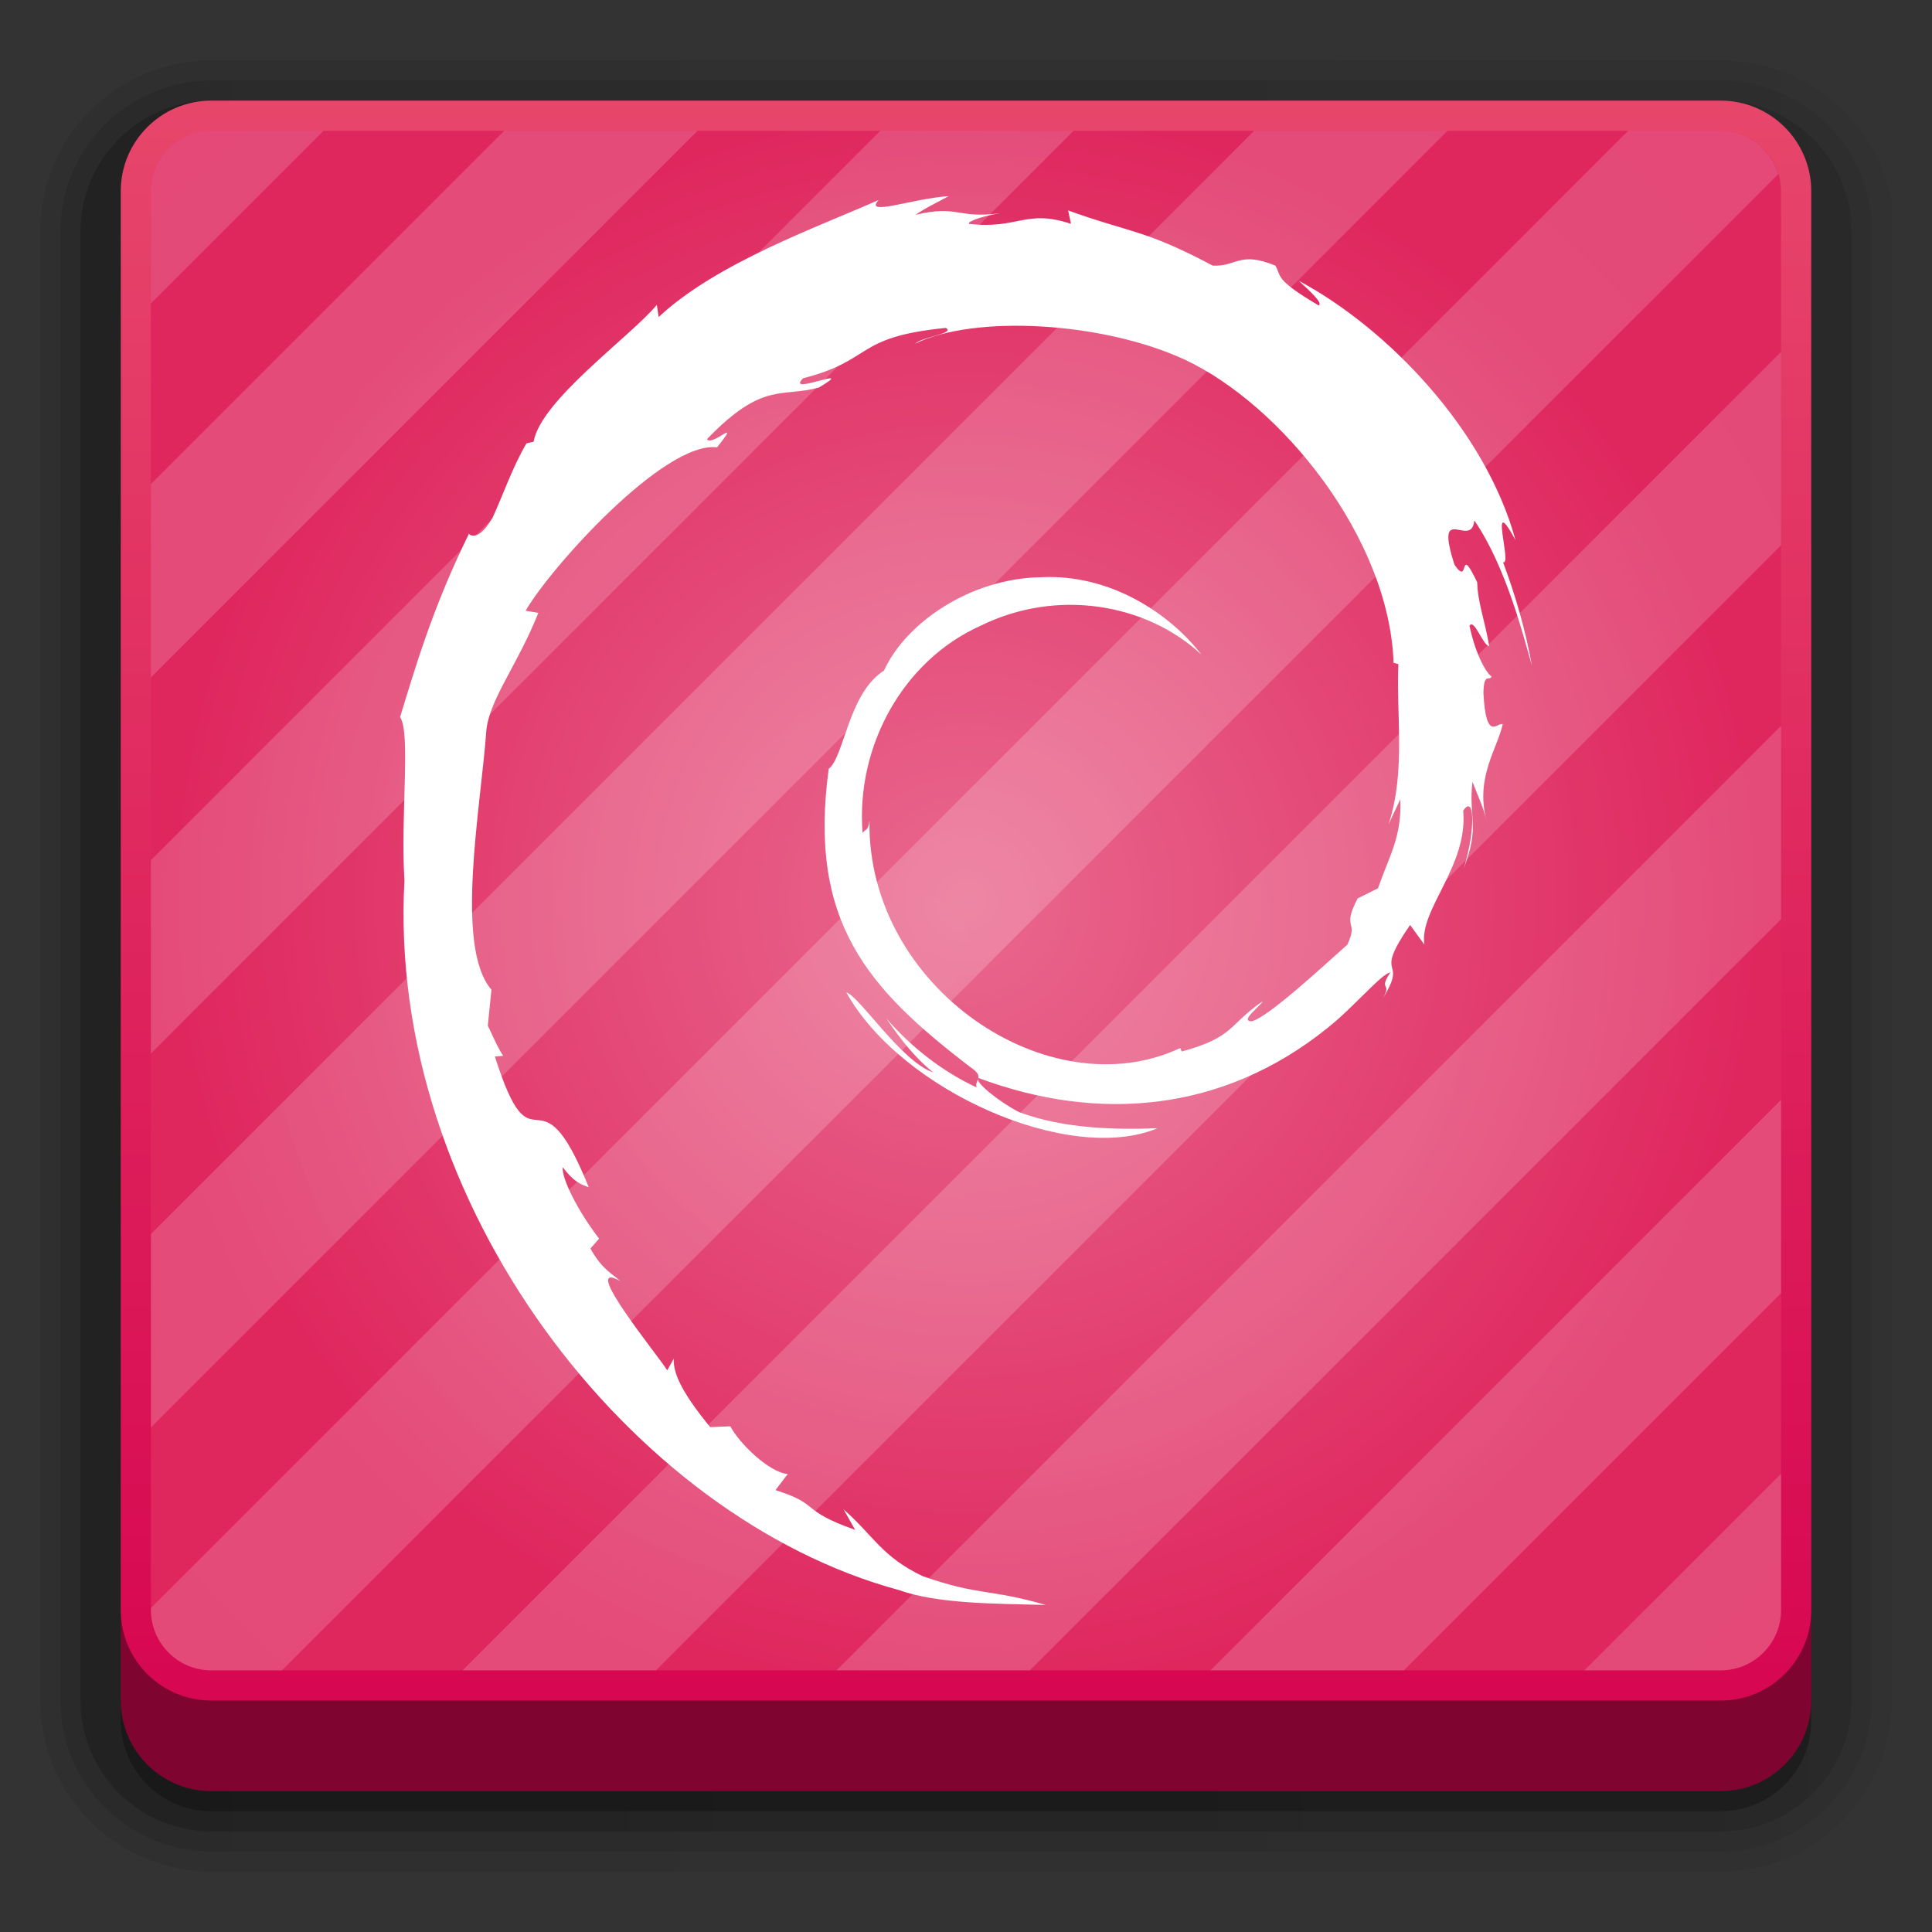 <?xml version="1.0" encoding="utf-8"?>
<!-- Generator: Adobe Illustrator 14.0.0, SVG Export Plug-In . SVG Version: 6.00 Build 43363)  -->
<!DOCTYPE svg PUBLIC "-//W3C//DTD SVG 1.1//EN" "http://www.w3.org/Graphics/SVG/1.1/DTD/svg11.dtd">
<svg version="1.1"
	 id="svg2408" xmlns:dc="http://purl.org/dc/elements/1.1/" xmlns:svg="http://www.w3.org/2000/svg" xmlns:cc="http://creativecommons.org/ns#" xmlns:rdf="http://www.w3.org/1999/02/22-rdf-syntax-ns#" xmlns:inkscape="http://www.inkscape.org/namespaces/inkscape"
	 xmlns="http://www.w3.org/2000/svg" xmlns:xlink="http://www.w3.org/1999/xlink" x="0px" y="0px" width="96px" height="96px"
	 viewBox="0 0 96 96" enable-background="new 0 0 96 96" xml:space="preserve">
<rect x="0" y="0" width="96" height="96" fill="#333333" stroke="none"/>
<g>
	
		<linearGradient id="SVGID_1_" gradientUnits="userSpaceOnUse" x1="8" y1="-48" x2="100" y2="-48" gradientTransform="matrix(1 0 0 -1 -6 0)">
		<stop  offset="0" style="stop-color:#000000"/>
		<stop  offset="1" style="stop-color:#000000;stop-opacity:0.588"/>
	</linearGradient>
	<path opacity="0.08" fill="url(#SVGID_1_)" enable-background="new    " d="M10.5,93C5.813,93,2,89.188,2,84.5v-73
		C2,6.813,5.813,3,10.5,3h75c4.145,0,7.786,3.007,8.5,7v74.5c0,4.688-3.813,8.5-8.5,8.5H10.5z"/>
	
		<linearGradient id="SVGID_2_" gradientUnits="userSpaceOnUse" x1="9" y1="-48" x2="99" y2="-48" gradientTransform="matrix(1 0 0 -1 -6 0)">
		<stop  offset="0" style="stop-color:#000000"/>
		<stop  offset="1" style="stop-color:#000000;stop-opacity:0.588"/>
	</linearGradient>
	<path opacity="0.1" fill="url(#SVGID_2_)" enable-background="new    " d="M10.5,92C6.364,92,3,88.636,3,84.5v-73
		C3,7.364,6.364,4,10.5,4h75c3.968,0,7.242,3.097,7.5,7v73.5c0,4.136-3.363,7.5-7.5,7.5H10.5z"/>
	
		<linearGradient id="SVGID_3_" gradientUnits="userSpaceOnUse" x1="10" y1="-48" x2="98" y2="-48" gradientTransform="matrix(1 0 0 -1 -6 0)">
		<stop  offset="0" style="stop-color:#000000"/>
		<stop  offset="1" style="stop-color:#000000;stop-opacity:0.588"/>
	</linearGradient>
	<path opacity="0.2" fill="url(#SVGID_3_)" enable-background="new    " d="M10.5,91C6.916,91,4,88.084,4,84.5v-73
		C4,7.916,6.916,5,10.5,5h75c3.584,0,6.5,2.916,6.5,6.5v73c0,3.584-2.916,6.5-6.5,6.5H10.5z"/>
	
		<linearGradient id="SVGID_4_" gradientUnits="userSpaceOnUse" x1="54" y1="-8" x2="54" y2="-90.419" gradientTransform="matrix(1 0 0 -1 -6 0)">
		<stop  offset="0" style="stop-color:#000000"/>
		<stop  offset="1" style="stop-color:#000000;stop-opacity:0.588"/>
	</linearGradient>
	<path opacity="0.45" fill="url(#SVGID_4_)" enable-background="new    " d="M90,12.5c0-2.484-2.016-4.5-4.5-4.5h-75
		C8.015,8,6,10.016,6,12.5v18V63v22.5c0,2.486,2.015,4.5,4.5,4.5h75c2.484,0,4.5-2.014,4.5-4.5V12.5z"/>
</g>
<g>
	<path fill="#800430" d="M90,84.5c0,2.486-2.016,4.5-4.5,4.5h-75C8.015,89,6,86.986,6,84.5v-57c0-2.484,2.015-4.5,4.5-4.5h75
		c2.484,0,4.5,2.016,4.5,4.5V84.5z"/>
</g>
<linearGradient id="SVGID_5_" gradientUnits="userSpaceOnUse" x1="54" y1="-84.5" x2="54" y2="-5" gradientTransform="matrix(1 0 0 -1 -6 0)">
	<stop  offset="0" style="stop-color:#D70751"/>
	<stop  offset="1" style="stop-color:#E7466B"/>
</linearGradient>
<path fill="url(#SVGID_5_)" d="M90,80c0,2.486-2.016,4.5-4.5,4.5h-75C8.015,84.5,6,82.486,6,80V9.5C6,7.016,8.015,5,10.5,5h75
	C87.984,5,90,7.016,90,9.5V80z"/>
<path fill="#DF275E" d="M10.5,83c-1.654,0-3-1.346-3-3V9.5c0-1.654,1.346-3,3-3h75c1.654,0,3,1.346,3,3V80c0,1.654-1.346,3-3,3H10.5
	z"/>
<radialGradient id="SVGID_6_" cx="54" cy="-44.75" r="39.391" gradientTransform="matrix(1 0 0 -1 -6 0)" gradientUnits="userSpaceOnUse">
	<stop  offset="0" style="stop-color:#FFFFFF"/>
	<stop  offset="1" style="stop-color:#FFFFFF;stop-opacity:0"/>
</radialGradient>
<path opacity="0.3" fill="url(#SVGID_6_)" enable-background="new    " d="M10.5,83c-1.654,0-3-1.346-3-3V9.5c0-1.654,1.346-3,3-3
	h75c1.654,0,3,1.346,3,3V80c0,1.654-1.346,3-3,3H10.5z"/>
<g opacity="0.2">
	
		<radialGradient id="SVGID_7_" cx="51.666" cy="-47" r="255.643" gradientTransform="matrix(1 0 0 -1 -6 0)" gradientUnits="userSpaceOnUse">
		<stop  offset="0" style="stop-color:#FFFFFF"/>
		<stop  offset="1" style="stop-color:#FFFFFF;stop-opacity:0"/>
	</radialGradient>
	<polygon fill="url(#SVGID_7_)" points="22.984,83 32.59,83 88.5,27.091 88.5,17.485 	"/>
	
		<radialGradient id="SVGID_8_" cx="51.666" cy="-47" r="255.642" gradientTransform="matrix(1 0 0 -1 -6 0)" gradientUnits="userSpaceOnUse">
		<stop  offset="0" style="stop-color:#FFFFFF"/>
		<stop  offset="1" style="stop-color:#FFFFFF;stop-opacity:0"/>
	</radialGradient>
	<polygon fill="url(#SVGID_8_)" points="43.738,6.5 7.5,42.738 7.5,52.344 53.344,6.5 	"/>
	
		<radialGradient id="SVGID_9_" cx="51.666" cy="-47" r="255.644" gradientTransform="matrix(1 0 0 -1 -6 0)" gradientUnits="userSpaceOnUse">
		<stop  offset="0" style="stop-color:#FFFFFF"/>
		<stop  offset="1" style="stop-color:#FFFFFF;stop-opacity:0"/>
	</radialGradient>
	<polygon fill="url(#SVGID_9_)" points="62.32,6.5 7.5,61.32 7.5,70.926 71.926,6.5 	"/>
	
		<radialGradient id="SVGID_10_" cx="51.666" cy="-47" r="255.645" gradientTransform="matrix(1 0 0 -1 -6 0)" gradientUnits="userSpaceOnUse">
		<stop  offset="0" style="stop-color:#FFFFFF"/>
		<stop  offset="1" style="stop-color:#FFFFFF;stop-opacity:0"/>
	</radialGradient>
	<polygon fill="url(#SVGID_10_)" points="51.173,83 88.5,45.673 88.5,36.068 41.567,83 	"/>
	
		<radialGradient id="SVGID_11_" cx="51.666" cy="-47" r="255.645" gradientTransform="matrix(1 0 0 -1 -6 0)" gradientUnits="userSpaceOnUse">
		<stop  offset="0" style="stop-color:#FFFFFF"/>
		<stop  offset="1" style="stop-color:#FFFFFF;stop-opacity:0"/>
	</radialGradient>
	<polygon fill="url(#SVGID_11_)" points="69.755,83 88.5,64.255 88.5,54.65 60.148,83 	"/>
	
		<radialGradient id="SVGID_12_" cx="51.665" cy="-47" r="255.648" gradientTransform="matrix(1 0 0 -1 -6 0)" gradientUnits="userSpaceOnUse">
		<stop  offset="0" style="stop-color:#FFFFFF"/>
		<stop  offset="1" style="stop-color:#FFFFFF;stop-opacity:0"/>
	</radialGradient>
	<path fill="url(#SVGID_12_)" d="M85.5,83c1.654,0,3-1.348,3-3v-6.77L78.73,83H85.5z"/>
	
		<radialGradient id="SVGID_13_" cx="51.666" cy="-47" r="255.645" gradientTransform="matrix(1 0 0 -1 -6 0)" gradientUnits="userSpaceOnUse">
		<stop  offset="0" style="stop-color:#FFFFFF"/>
		<stop  offset="1" style="stop-color:#FFFFFF;stop-opacity:0"/>
	</radialGradient>
	<path fill="url(#SVGID_13_)" d="M10.5,83h3.508L88.361,8.647C87.991,7.41,86.855,6.5,85.5,6.5h-4.598L7.5,79.902V80
		C7.5,81.652,8.845,83,10.5,83z"/>
	
		<radialGradient id="SVGID_14_" cx="51.667" cy="-47" r="255.643" gradientTransform="matrix(1 0 0 -1 -6 0)" gradientUnits="userSpaceOnUse">
		<stop  offset="0" style="stop-color:#FFFFFF"/>
		<stop  offset="1" style="stop-color:#FFFFFF;stop-opacity:0"/>
	</radialGradient>
	<path fill="url(#SVGID_14_)" d="M10.5,6.5c-1.654,0-3,1.346-3,3v5.576L16.076,6.5H10.5z"/>
	
		<radialGradient id="SVGID_15_" cx="51.666" cy="-47" r="255.641" gradientTransform="matrix(1 0 0 -1 -6 0)" gradientUnits="userSpaceOnUse">
		<stop  offset="0" style="stop-color:#FFFFFF"/>
		<stop  offset="1" style="stop-color:#FFFFFF;stop-opacity:0"/>
	</radialGradient>
	<polygon fill="url(#SVGID_15_)" points="25.053,6.5 7.5,24.053 7.5,33.658 34.658,6.5 	"/>
</g>
<path id="path2536" inkscape:connector-curvature="0" fill="#FFFFFF" d="M69.584,39.71c0.07,1.889-0.551,2.807-1.113,4.43
	l-1.011,0.502c-0.826,1.605,0.082,1.02-0.51,2.297c-1.292,1.146-3.913,3.588-4.753,3.811c-0.614-0.014,0.414-0.725,0.549-1.001
	c-1.727,1.185-1.387,1.778-4.027,2.501l-0.076-0.173c-6.514,3.063-15.561-3.009-15.44-11.292c-0.068,0.525-0.197,0.395-0.342,0.605
	c-0.336-4.262,1.969-8.542,5.855-10.292c3.803-1.881,8.26-1.11,10.98,1.43c-1.494-1.959-4.473-4.036-8-3.844
	c-3.455,0.057-6.689,2.252-7.77,4.638c-1.771,1.114-1.977,4.297-2.747,4.88c-1.039,7.63,1.952,10.925,7.013,14.804
	c0.794,0.536,0.224,0.619,0.33,1.026c-1.681-0.786-3.22-1.976-4.485-3.431c0.673,0.983,1.397,1.938,2.335,2.688
	c-1.587-0.535-3.705-3.841-4.321-3.976c2.732,4.894,11.085,8.58,15.46,6.75c-2.025,0.074-4.596,0.041-6.869-0.799
	c-0.957-0.492-2.256-1.51-2.022-1.699c5.971,2.229,12.136,1.688,17.301-2.452c1.313-1.023,2.75-2.766,3.165-2.789
	c-0.624,0.94,0.105,0.452-0.373,1.282c1.309-2.112-0.568-0.86,1.354-3.646l0.709,0.978c-0.266-1.755,2.178-3.883,1.93-6.655
	c0.561-0.847,0.625,0.913,0.031,2.863c0.824-2.163,0.217-2.511,0.429-4.297c0.228,0.6,0.53,1.237,0.685,1.872
	c-0.539-2.091,0.549-3.521,0.819-4.736c-0.267-0.117-0.829,0.924-0.959-1.545c0.021-1.073,0.3-0.562,0.405-0.826
	c-0.209-0.121-0.762-0.944-1.098-2.521c0.241-0.372,0.65,0.961,0.981,1.015c-0.213-1.253-0.58-2.209-0.597-3.172
	c-0.969-2.025-0.342,0.271-1.127-0.869c-1.032-3.216,0.854-0.747,0.982-2.207c1.563,2.263,2.453,5.773,2.863,7.227
	c-0.313-1.772-0.816-3.49-1.434-5.151c0.477,0.201-0.767-3.646,0.617-1.099c-1.477-5.43-6.314-10.503-10.768-12.883
	c0.544,0.498,1.23,1.124,0.984,1.222c-2.215-1.317-1.826-1.421-2.145-1.978c-1.802-0.734-1.922,0.06-3.113,0.001
	c-3.402-1.805-4.057-1.613-7.187-2.742l0.142,0.666c-2.252-0.75-2.624,0.283-5.058,0.001c-0.147-0.115,0.78-0.419,1.545-0.529
	c-2.179,0.288-2.077-0.43-4.208,0.079c0.525-0.368,1.082-0.613,1.641-0.926c-1.775,0.108-4.24,1.034-3.479,0.191
	c-2.896,1.293-8.042,3.107-10.929,5.815l-0.091-0.606c-1.323,1.588-5.769,4.742-6.123,6.801l-0.354,0.082
	c-0.688,1.166-1.133,2.486-1.679,3.685c-0.899,1.535-1.319,0.591-1.192,0.832c-1.77,3.59-2.651,6.606-3.41,9.082
	c0.541,0.809,0.014,4.872,0.217,8.124C19.21,59.814,31.37,75.408,44.662,79.008c1.949,0.698,4.846,0.674,7.311,0.742
	c-2.908-0.832-3.283-0.439-6.116-1.428c-2.043-0.963-2.49-2.063-3.938-3.318l0.573,1.014c-2.838-1.006-1.65-1.244-3.96-1.975
	l0.612-0.799c-0.92-0.07-2.437-1.549-2.851-2.371l-1.008,0.04c-1.209-1.49-1.854-2.565-1.806-3.401l-0.325,0.58
	c-0.368-0.632-4.449-5.596-2.332-4.439c-0.394-0.357-0.916-0.584-1.483-1.614l0.431-0.492c-1.018-1.312-1.875-2.991-1.809-3.551
	c0.543,0.731,0.92,0.871,1.293,0.996c-2.572-6.384-2.717-0.351-4.664-6.496l0.411-0.033c-0.315-0.478-0.509-0.992-0.762-1.5
	l0.18-1.787c-1.851-2.139-0.518-9.104-0.249-12.923c0.184-1.553,1.545-3.206,2.58-5.799l-0.631-0.108
	c1.206-2.102,6.882-8.443,9.512-8.118c1.273-1.6-0.253-0.006-0.502-0.408c2.797-2.895,3.678-2.045,5.564-2.566
	c2.035-1.208-1.746,0.472-0.781-0.46c3.52-0.898,2.493-2.044,7.085-2.5c0.484,0.275-1.124,0.425-1.526,0.782
	c2.932-1.435,9.279-1.107,13.403,0.796c4.782,2.237,10.159,8.846,10.372,15.063l0.24,0.065c-0.121,2.472,0.379,5.331-0.489,7.956
	L69.584,39.71"/>
</svg>

